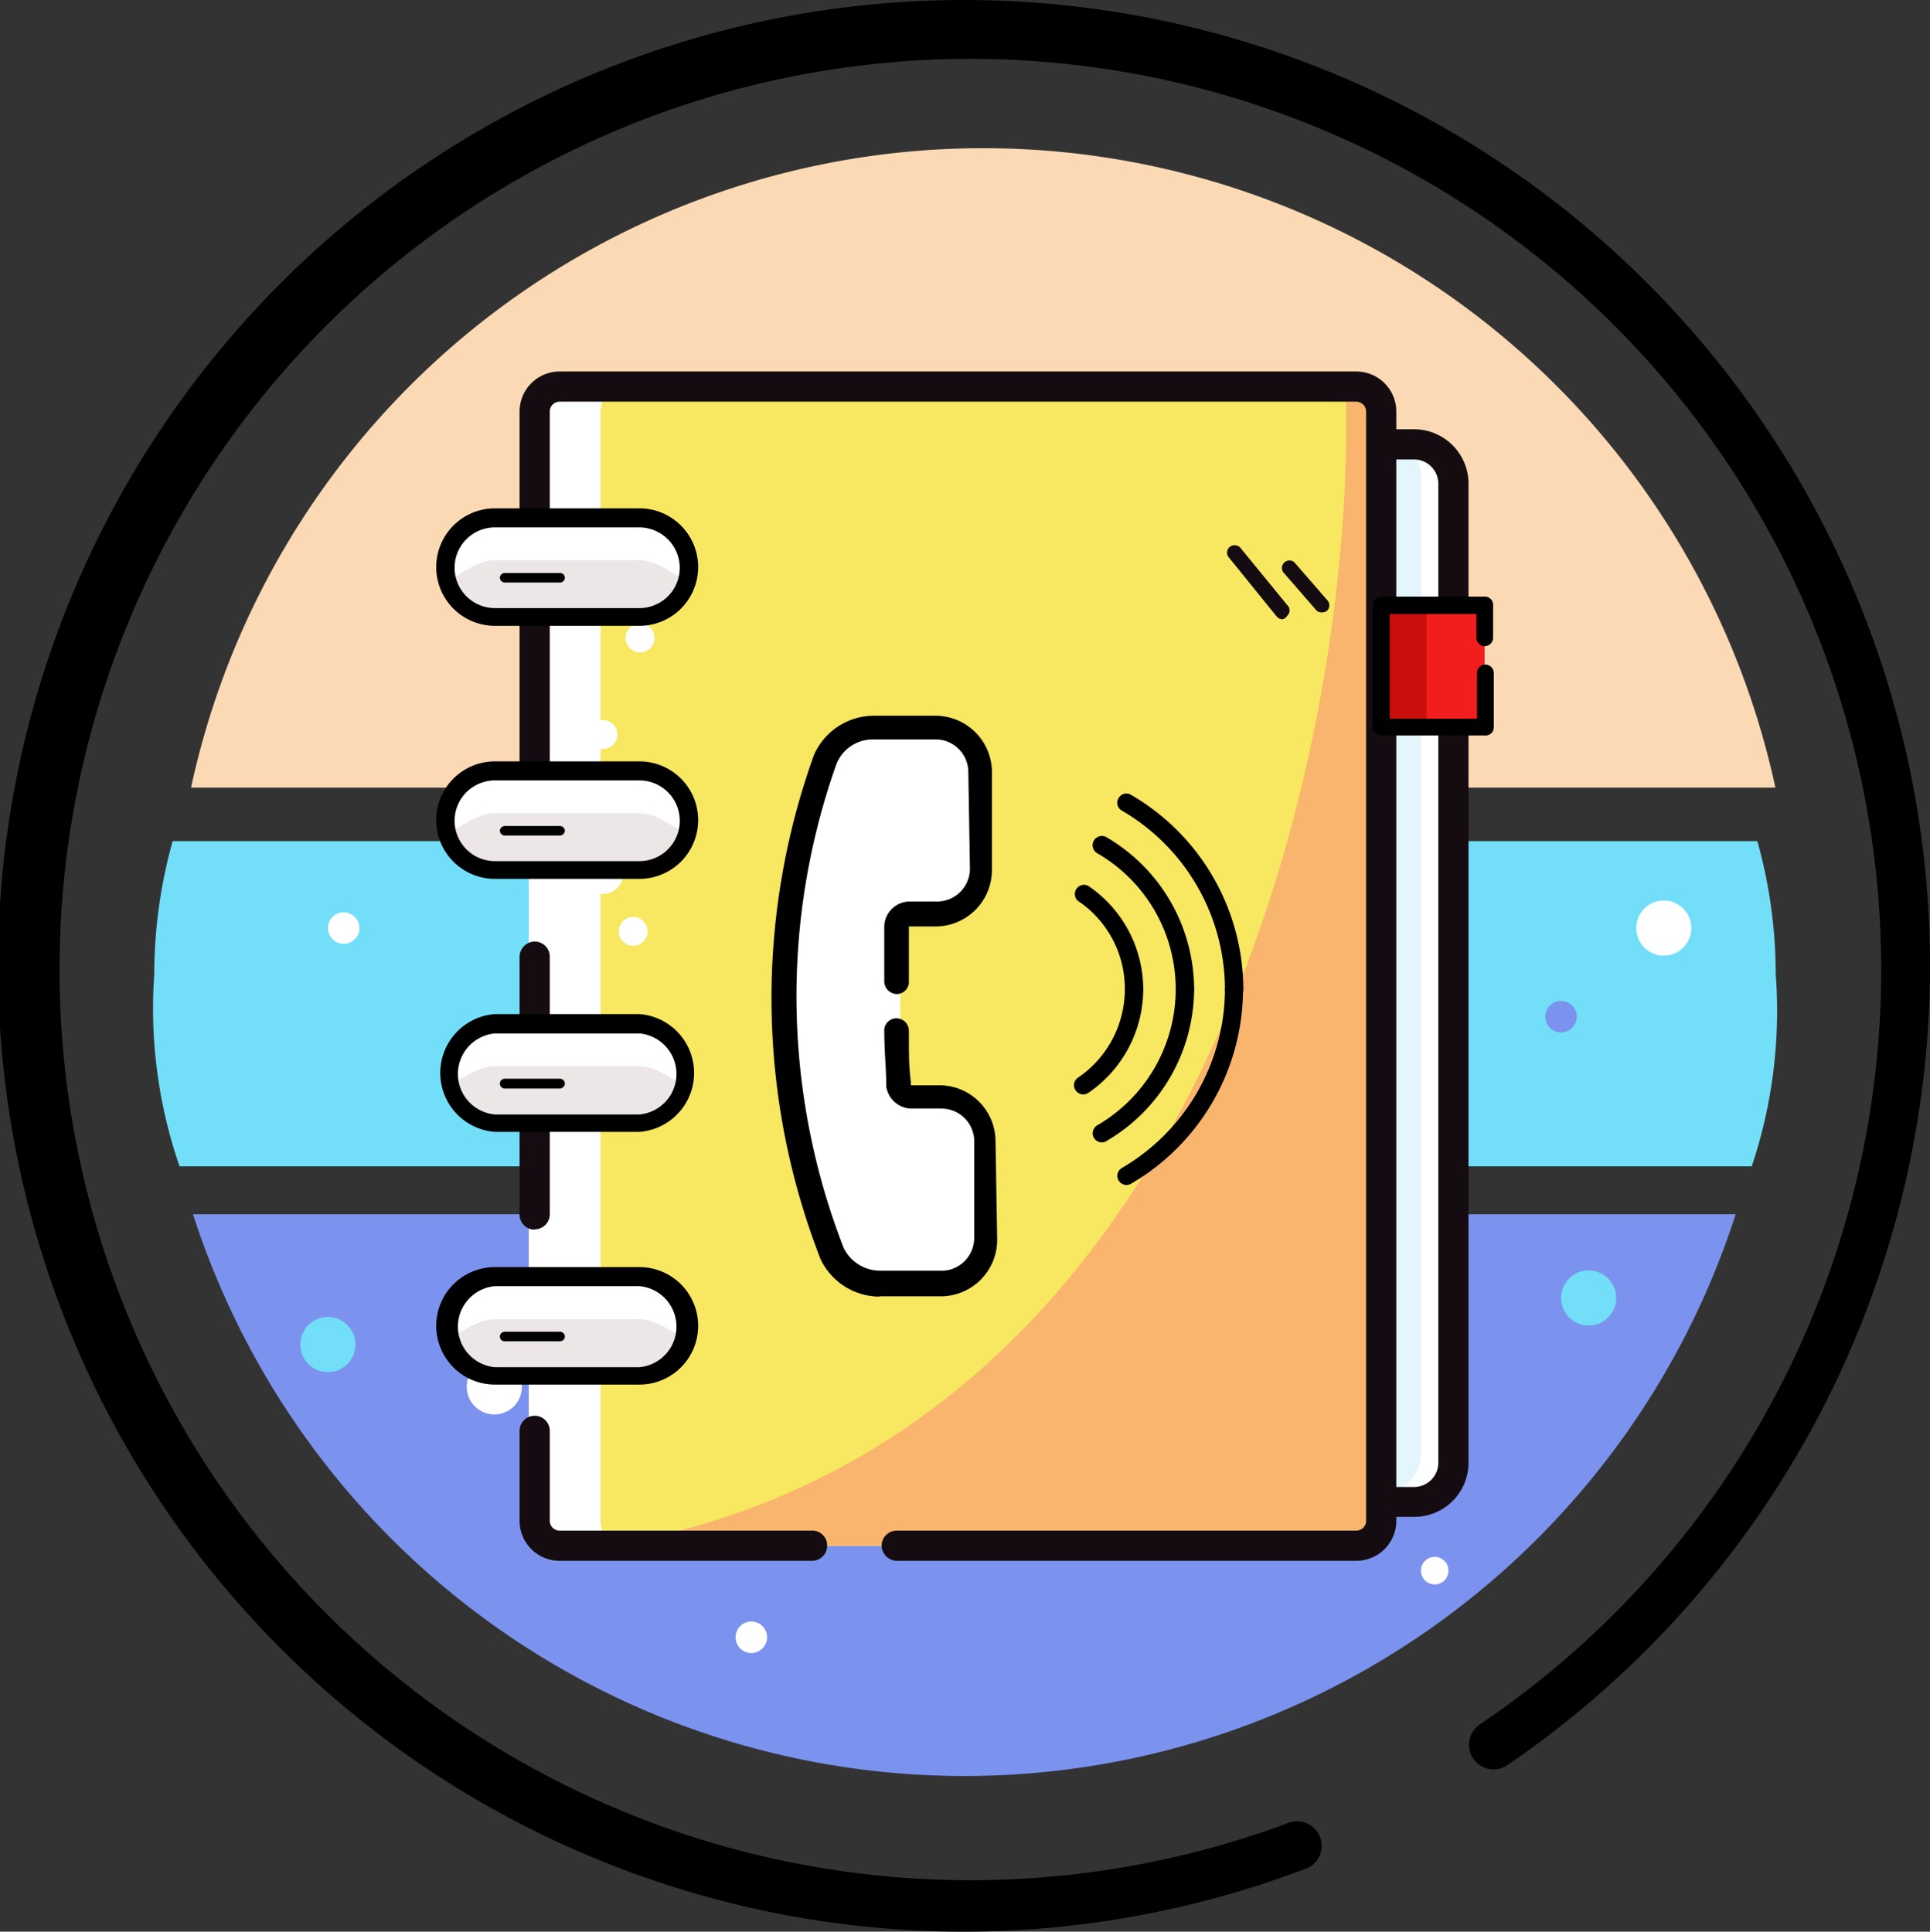 <svg xmlns="http://www.w3.org/2000/svg" viewBox="0 0 58.8 58.86"><rect x="0" y="0" width="58.8" height="58.86" fill="#333333" stroke="none"/><defs><style>.cls-1{fill:#fcd9b5;}.cls-2{fill:#7b93ee;}.cls-3{fill:#72def8;}.cls-4{fill:#fff;}.cls-5{fill:#7fccf7;opacity:0.21;isolation:isolate;}.cls-6{fill:#140c10;}.cls-7{fill:#f8e760;}.cls-8{fill:#f9b56d;}.cls-9{fill:#ede6e6;}.cls-10{fill:#f21d1d;}.cls-11{fill:#c90e0e;}</style></defs><g id="Layer_2" data-name="Layer 2"><g id="Layer_1-2" data-name="Layer 1"><path class="cls-1" d="M54.09,24H5.82a24.69,24.69,0,0,1,48.27,0Z"/><path d="M29.41,58.86A29.43,29.43,0,1,1,58.8,29.37v.06A29.5,29.5,0,0,1,45.89,53.81a.75.75,0,0,1-.84-1.24,27.75,27.75,0,1,0-5.86,3,.75.75,0,1,1,.52,1.4A29.42,29.42,0,0,1,29.41,58.86Z"/><path class="cls-2" d="M5.88,37h47a24.69,24.69,0,0,1-47,0Z"/><path class="cls-3" d="M54.1,29.69a14.88,14.88,0,0,1-.73,5.85H5.47a14.72,14.72,0,0,1-.77-5.85,15.07,15.07,0,0,1,.56-4.06H53.54A15.07,15.07,0,0,1,54.1,29.69Z"/><circle class="cls-4" cx="50.69" cy="28.28" r="0.84"/><circle class="cls-3" cx="48.4" cy="39.55" r="0.84"/><circle class="cls-3" cx="9.99" cy="40.97" r="0.84"/><circle class="cls-4" cx="43.71" cy="47.86" r="0.42"/><circle class="cls-4" cx="10.47" cy="28.28" r="0.48"/><circle class="cls-4" cx="22.89" cy="49.89" r="0.48"/><circle class="cls-2" cx="47.56" cy="30.98" r="0.48"/><circle class="cls-4" cx="15.06" cy="42.26" r="0.84"/><rect class="cls-4" x="40.26" y="13.27" width="4.02" height="32.23" rx="1.2"/><rect class="cls-5" x="39.27" y="13.27" width="4.02" height="32.23" rx="1.2"/><path class="cls-6" d="M43.08,46.22H41.46a1.65,1.65,0,0,1-1.66-1.65V14.74a1.66,1.66,0,0,1,1.66-1.66h1.62a1.66,1.66,0,0,1,1.66,1.66V44.57A1.65,1.65,0,0,1,43.08,46.22ZM41.46,14a.74.74,0,0,0-.74.74V44.57a.74.74,0,0,0,.74.74h1.62a.74.74,0,0,0,.74-.74V14.74a.74.74,0,0,0-.74-.74Z"/><path class="cls-4" d="M23.92,47.1H16.81a.73.73,0,0,1-.7-.76V12.54a.73.73,0,0,1,.7-.76H39.24a.73.73,0,0,1,.69.76v33.8a.73.73,0,0,1-.69.76H26.3"/><path class="cls-7" d="M26.06,47.1H19a.74.74,0,0,1-.7-.76V12.54a.74.74,0,0,1,.7-.76H41.38a.73.73,0,0,1,.7.76v33.8a.73.73,0,0,1-.7.76H28.44"/><path class="cls-8" d="M41.74,12.54v33.8a.75.75,0,0,1-.71.76H18.59C36.79,44,41.34,22.52,41,11.79h0a.73.73,0,0,1,.71.75Z"/><path class="cls-6" d="M41.32,47.56h-14a.47.47,0,0,1-.46-.46.46.46,0,0,1,.46-.46h14a.3.3,0,0,0,.3-.3V12.54a.3.3,0,0,0-.3-.3H17.05a.3.3,0,0,0-.3.3V23.9a.46.46,0,1,1-.92,0h0V12.54a1.22,1.22,0,0,1,1.22-1.22H41.32a1.22,1.22,0,0,1,1.22,1.22v33.8A1.22,1.22,0,0,1,41.32,47.56Z"/><path class="cls-6" d="M16.29,37.47a.46.46,0,0,1-.46-.46h0V29.15a.47.47,0,0,1,.46-.46.46.46,0,0,1,.46.46h0V37a.46.46,0,0,1-.46.46Z"/><path class="cls-6" d="M24.74,47.56H17.05a1.22,1.22,0,0,1-1.22-1.22V43.6a.46.46,0,0,1,.92,0h0v2.74a.3.3,0,0,0,.3.3h7.69a.45.45,0,0,1,.46.46.46.46,0,0,1-.46.46Z"/><circle class="cls-6" cx="16.29" cy="40.5" r="0.55"/><circle class="cls-4" cx="18.37" cy="17.75" r="1.09"/><circle class="cls-4" cx="18.37" cy="26.62" r="0.62"/><circle class="cls-4" cx="18.37" cy="22.38" r="0.44"/><circle class="cls-4" cx="19.5" cy="19.44" r="0.44"/><circle class="cls-4" cx="19.29" cy="28.38" r="0.44"/><path class="cls-6" d="M40.26,18.66a.21.21,0,0,1-.17-.08l-1-1.15a.23.23,0,0,1,.34-.3h0l1,1.15a.23.23,0,0,1,0,.33A.25.25,0,0,1,40.26,18.66Z"/><path class="cls-6" d="M39.08,18.87a.23.23,0,0,1-.18-.08L37.45,17a.23.23,0,0,1,0-.32.24.24,0,0,1,.33,0l1.44,1.76a.22.22,0,0,1,0,.32h0A.24.24,0,0,1,39.08,18.87Z"/><path class="cls-4" d="M26.83,28.09c0,1.22,0,3.65.08,4.86a.35.35,0,0,0,.32.37l1,.12a1.22,1.22,0,0,1,1.09,1.32l0,3a1.22,1.22,0,0,1-1,1.35L26.45,39a1.29,1.29,0,0,1-1.17-.92A26.65,26.65,0,0,1,25.06,23a1.3,1.3,0,0,1,1.15-1l1.86.11a1.22,1.22,0,0,1,1.09,1.31l0,3a1.23,1.23,0,0,1-1.05,1.35l-1-.11A.36.36,0,0,0,26.83,28.09Z"/><path class="cls-4" d="M27.42,28.08c0,1.22,0,3.65.07,4.87a.37.37,0,0,0,.33.37l1,.12a1.22,1.22,0,0,1,1.09,1.32l0,3A1.22,1.22,0,0,1,28.9,39.1L27,39a1.3,1.3,0,0,1-1.17-.92A26.69,26.69,0,0,1,25.65,23a1.29,1.29,0,0,1,1.15-.95l1.86.1a1.22,1.22,0,0,1,1.08,1.32l.05,3a1.23,1.23,0,0,1-1.05,1.35l-1-.12A.37.37,0,0,0,27.42,28.08Z"/><path d="M26.81,39.51A2,2,0,0,1,25,38.37,21.89,21.89,0,0,1,24.8,23a2,2,0,0,1,1.78-1.19l1.92,0h0a1.72,1.72,0,0,1,1.72,1.68l0,3a1.72,1.72,0,0,1-1.69,1.74h-.84c0,.45,0,1,0,1.68a.37.37,0,0,1-.37.38h0a.39.39,0,0,1-.38-.38c0-.64,0-1.24,0-1.69a.78.78,0,0,1,.76-.75h.85a1,1,0,0,0,1-1l-.05-3a1,1,0,0,0-1-.94l-1.92,0a1.2,1.2,0,0,0-1.09.73,21.18,21.18,0,0,0,.21,14.76,1.24,1.24,0,0,0,1.12.7l1.92,0a1,1,0,0,0,.94-1l0-3a1,1,0,0,0-1-.94h-.85A.79.79,0,0,1,27,33.1c0-.61-.05-.85-.06-1.68a.37.37,0,0,1,.37-.39h0a.38.38,0,0,1,.38.37c0,.82,0,1.06.06,1.57l0,.48v-.38h.87a1.71,1.71,0,0,1,1.71,1.69l.05,3a1.72,1.72,0,0,1-1.69,1.74l-1.92,0Z"/><path class="cls-9" d="M15.08,15.77h4.4A1.52,1.52,0,0,1,21,17.28h0a1.51,1.51,0,0,1-1.51,1.51h-4.4a1.51,1.51,0,0,1-1.51-1.51h0A1.52,1.52,0,0,1,15.08,15.77Z"/><path class="cls-4" d="M19.48,17.07h-4.4c-.83,0-1.51,1.05-1.51.21h0a1.52,1.52,0,0,1,1.51-1.51h4.4A1.52,1.52,0,0,1,21,17.28h0C21,18.12,20.31,17.07,19.48,17.07Z"/><path d="M19.48,19.07h-4.4a1.79,1.79,0,0,1,0-3.58h4.4a1.79,1.79,0,0,1,0,3.58Zm-4.4-3a1.23,1.23,0,0,0,0,2.46h4.4a1.23,1.23,0,0,0,1.23-1.23,1.24,1.24,0,0,0-1.23-1.23Z"/><path d="M17.06,17.75H15.38a.15.15,0,0,1-.15-.15.15.15,0,0,1,.15-.14h1.68a.15.15,0,0,1,.15.15A.15.15,0,0,1,17.06,17.75Z"/><path class="cls-9" d="M15.08,23.48h4.4A1.51,1.51,0,0,1,21,25h0a1.52,1.52,0,0,1-1.51,1.51h-4.4A1.52,1.52,0,0,1,13.57,25h0A1.51,1.51,0,0,1,15.08,23.48Z"/><path class="cls-4" d="M19.48,24.78h-4.4c-.83,0-1.51,1-1.51.21h0a1.51,1.51,0,0,1,1.51-1.51h4.4A1.51,1.51,0,0,1,21,25h0C21,25.82,20.31,24.78,19.48,24.78Z"/><path d="M19.48,26.78h-4.4a1.79,1.79,0,0,1,0-3.58h4.4a1.79,1.79,0,0,1,0,3.58Zm-4.4-3a1.23,1.23,0,1,0,0,2.46h4.4a1.23,1.23,0,1,0,0-2.46h-4.4Z"/><path d="M17.06,25.46H15.38a.15.15,0,0,1-.15-.15.15.15,0,0,1,.15-.14h1.68a.15.15,0,0,1,.15.15A.16.16,0,0,1,17.06,25.46Z"/><path class="cls-9" d="M15.08,38.89h4.4A1.52,1.52,0,0,1,21,40.4h0a1.51,1.51,0,0,1-1.51,1.51h-4.4a1.51,1.51,0,0,1-1.51-1.51h0A1.52,1.52,0,0,1,15.08,38.89Z"/><path class="cls-4" d="M19.48,40.2h-4.4c-.83,0-1.51,1-1.51.2h0a1.52,1.52,0,0,1,1.51-1.51h4.4A1.52,1.52,0,0,1,21,40.4h0C21,41.24,20.31,40.2,19.48,40.2Z"/><path d="M19.48,42.19h-4.4a1.79,1.79,0,0,1,0-3.58h4.4a1.79,1.79,0,0,1,0,3.58Zm-4.4-3a1.24,1.24,0,0,0,0,2.47h4.4a1.24,1.24,0,0,0,0-2.47h-4.4Z"/><path d="M17.06,40.87H15.38a.14.14,0,0,1-.15-.15.15.15,0,0,1,.15-.14h1.68a.15.15,0,0,1,.15.15A.15.15,0,0,1,17.06,40.87Z"/><path class="cls-9" d="M15.08,31.18h4.4A1.52,1.52,0,0,1,21,32.7h0a1.52,1.52,0,0,1-1.51,1.51h-4.4a1.52,1.52,0,0,1-1.51-1.51h0A1.52,1.52,0,0,1,15.08,31.18Z"/><path class="cls-4" d="M19.48,32.49h-4.4c-.83,0-1.51,1-1.51.21h0a1.52,1.52,0,0,1,1.51-1.52h4.4A1.52,1.52,0,0,1,21,32.7h0C21,33.53,20.31,32.49,19.48,32.49Z"/><path d="M19.48,34.49h-4.4a1.8,1.8,0,0,1,0-3.59h4.4a1.8,1.8,0,0,1,0,3.59Zm-4.4-3a1.24,1.24,0,0,0,0,2.47h4.4a1.24,1.24,0,0,0,0-2.47h-4.4Z"/><path d="M17.06,33.17H15.38a.15.15,0,0,1-.15-.15.15.15,0,0,1,.15-.15h1.68a.15.15,0,0,1,.15.15A.16.16,0,0,1,17.06,33.17Z"/><rect class="cls-10" x="42.08" y="18.43" width="3.15" height="3.72"/><rect class="cls-11" x="42.08" y="18.43" width="1.38" height="3.72"/><path d="M45.23,22.41H42.08a.26.26,0,0,1-.26-.25V18.43a.26.26,0,0,1,.26-.25h3.15a.25.25,0,0,1,.26.25h0v1a.26.26,0,0,1-.26.26.26.26,0,0,1-.25-.26v-.72H42.34V21.9H45V20.51a.25.25,0,0,1,.25-.26.26.26,0,0,1,.26.25h0v1.65A.25.25,0,0,1,45.23,22.41Z"/><path d="M34.55,30.42a.28.28,0,0,1-.28-.28h0a3.22,3.22,0,0,0-1.43-2.69.28.28,0,0,1,.31-.46,3.81,3.81,0,0,1,1.68,3.15.27.27,0,0,1-.28.28Z"/><path d="M36.1,30.42a.27.27,0,0,1-.28-.28h0A4.78,4.78,0,0,0,33.43,26a.28.28,0,0,1,.28-.49h0a5.38,5.38,0,0,1,2.67,4.63.28.28,0,0,1-.28.28Z"/><path d="M37.6,30.42a.27.27,0,0,1-.28-.28h0a6.32,6.32,0,0,0-3.14-5.44.27.27,0,0,1-.1-.38.27.27,0,0,1,.38-.1h0a6.87,6.87,0,0,1,3.42,5.92.28.28,0,0,1-.28.28Z"/><path d="M33,33.35a.29.29,0,0,1-.28-.28.28.28,0,0,1,.12-.23,3.26,3.26,0,0,0,1.43-2.7.28.28,0,0,1,.28-.27h0a.27.27,0,0,1,.28.27h0a3.83,3.83,0,0,1-1.67,3.16A.3.3,0,0,1,33,33.35Z"/><path d="M33.57,34.81a.28.28,0,0,1-.28-.28.29.29,0,0,1,.14-.24,4.8,4.8,0,0,0,2.39-4.15.28.28,0,0,1,.28-.28h0a.29.29,0,0,1,.28.28,5.38,5.38,0,0,1-2.67,4.63A.23.23,0,0,1,33.57,34.81Z"/><path d="M34.32,36.11a.29.29,0,0,1-.28-.28.29.29,0,0,1,.14-.24,6.33,6.33,0,0,0,3.14-5.45.28.28,0,0,1,.27-.28h0a.28.28,0,0,1,.28.28,6.87,6.87,0,0,1-3.41,5.93A.33.33,0,0,1,34.32,36.11Z"/></g></g></svg>